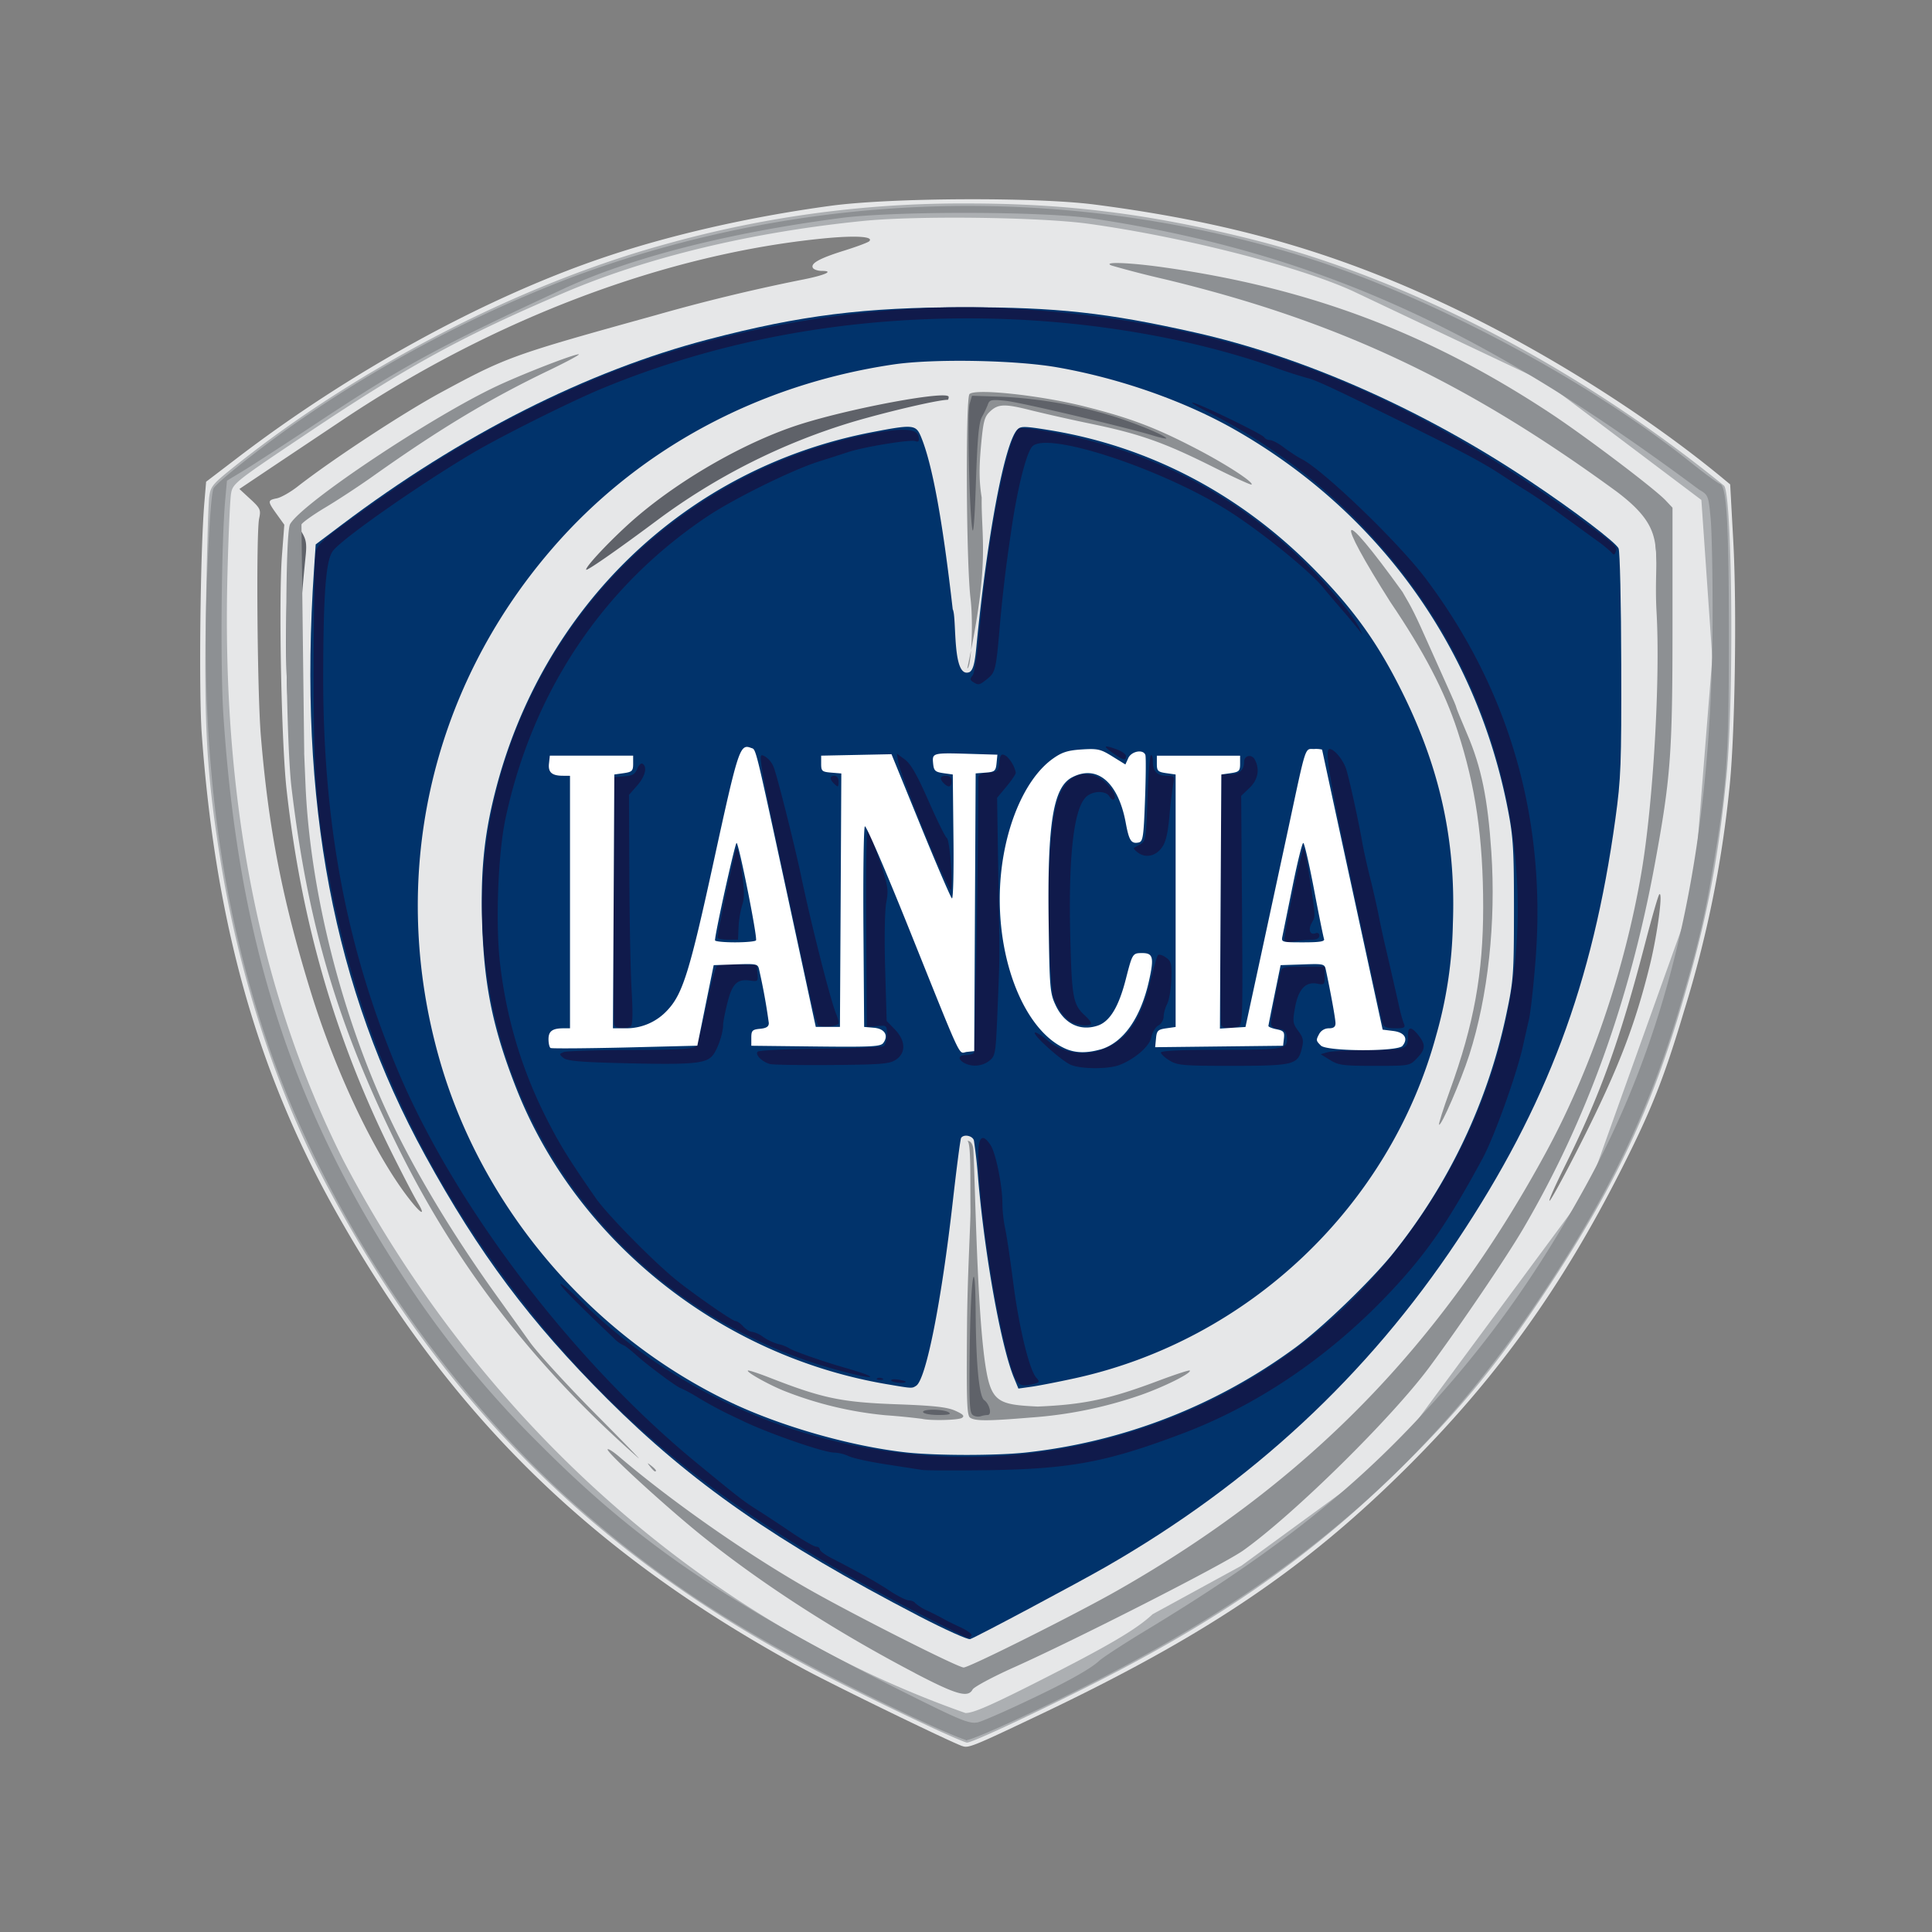 <svg xmlns="http://www.w3.org/2000/svg" width="32" height="32" viewBox="0 0 32 32"><rect x="0" y="0" width="32" height="32" fill="#808080" stroke="none"/><g fill="none" fill-rule="evenodd"><path fill="#E6E7E8" fill-rule="nonzero" d="M15.936 28.92c-.258-.097-2.14-1.013-2.647-1.289-3.51-1.908-5.846-4.2-7.75-7.606-1.286-2.301-1.972-4.755-2.197-7.864-.05-.7-.025-3.011.042-3.826l.03-.356.511-.39C5.787 6.164 8 4.948 9.948 4.282c1.113-.382 2.448-.688 3.808-.873 1-.136 3.41-.147 4.382-.02 2.337.303 4.123.827 6.094 1.789 1.492.728 3.07 1.731 4.263 2.711l.162.134.05.912c.064 1.127.029 3.313-.066 4.152a18.698 18.698 0 01-.743 3.643c-.337 1.129-.544 1.652-1.042 2.636-.993 1.962-2.063 3.451-3.532 4.918-1.714 1.71-3.358 2.817-6.172 4.15-1.044.496-1.114.524-1.216.485zm-9.02-9.006c-.05-.08-.232-.43-.404-.774-.952-1.904-1.521-3.861-1.766-6.068-.085-.77-.132-3.136-.076-3.87l.039-.511-.125-.174c-.155-.215-.155-.232.001-.263.07-.014.225-.102.345-.196.581-.453 1.75-1.22 2.372-1.557 1.091-.59 1.175-.62 3.563-1.282a31.201 31.201 0 012.38-.578c.404-.077.589-.154.367-.154-.064 0-.13-.022-.147-.048-.046-.075.107-.16.514-.287.208-.065.396-.135.418-.156.08-.078-.214-.098-.724-.05-2.617.25-5.478 1.325-7.99 3.004l-1.193.797-.525.352.18.166c.166.153.178.18.148.319-.053.235-.032 2.878.027 3.598.129 1.556.359 2.732.835 4.27.424 1.369 1.109 2.785 1.682 3.479.161.196.203.187.078-.017zM26.201 18.9c.599-1.188.881-1.918 1.126-2.914.125-.507.221-1.233.156-1.173-.017.016-.118.366-.226.779-.426 1.64-.743 2.523-1.342 3.73-.182.368-.29.618-.24.557.049-.062.286-.502.526-.979zM8.685 10.316c0-.023.038-.063.085-.088a.716.716 0 00.188-.213c.057-.092.256-.338.442-.546.95-1.061 1.843-1.736 3.006-2.274.525-.243.856-.359 1.573-.552.33-.089.62-.18.643-.202.023-.023.093-.043.155-.044.109-.003.107-.006-.034-.077-.14-.07-.174-.068-.623.025-1.676.346-3.32 1.252-4.488 2.473-.438.459-.939 1.105-1.09 1.407a2.17 2.17 0 01-.164.278c-.042.053-.046.078-.011.078.028 0 .051.033.051.074 0 .043.055-.002.134-.111a.885.885 0 00.133-.228z"/><path fill="#ACAFB2" fill-rule="nonzero" d="M15.269 28.537c-1.688-.796-2.734-1.368-3.76-2.054-2.607-1.745-4.585-3.977-6.132-6.917-.825-1.57-1.437-3.472-1.74-5.407-.214-1.355-.26-2.177-.227-4.045.016-.93.04-1.777.055-1.882.024-.18.053-.215.454-.534 2.044-1.627 4.703-2.995 7.098-3.652a18.177 18.177 0 015.008-.676c1.644 0 3.025.173 4.693.59 2.597.649 5.425 2.122 7.836 4.083.138.113.169 3.522.043 4.807-.144 1.468-.344 2.47-.784 3.936-.507 1.687-1.12 2.96-2.243 4.65-.765 1.152-1.337 1.853-2.268 2.782-1.533 1.531-3.08 2.615-5.359 3.754-.986.493-1.85.893-1.926.891-.032 0-.369-.147-.748-.326zm1.879-.663c1.2-.607 1.673-.884 1.942-1.137l1.472-.804 2.46-1.797 3.291-4.452 1.733-4.843.315-3.944-.181-2.616-2.59-1.952-3.184-1.508c-.894-.409-2.821-.9-4.38-1.115-.8-.11-2.83-.136-3.722-.047-1.85.185-3.574.598-4.96 1.19-1.684.717-2.603 1.22-4.284 2.348-1.154.773-1.203.811-1.232.971-.017.092-.044.687-.06 1.323-.1 3.755.532 6.96 1.914 9.718 2.179 4.17 5.83 7.587 10.309 9.164.126.002.406-.12 1.157-.499z"/><path fill="#01336B" fill-rule="nonzero" d="M15.224 26.769c-2.368-1.23-3.774-2.21-5.163-3.596-1.284-1.283-2.127-2.41-3.018-4.034-1.519-2.77-2.104-5.85-1.842-9.707l.028-.415.427-.322c1.979-1.493 4.07-2.55 6.076-3.074 1.531-.4 2.593-.532 4.249-.532 1.526 0 2.35.09 3.803.416 1.819.408 3.792 1.283 5.56 2.467.73.487 1.424 1.015 1.465 1.112.022.053.042.917.044 1.92.004 1.664-.005 1.888-.097 2.558-.376 2.73-1.134 4.755-2.618 6.984-1.488 2.236-3.41 4.021-5.822 5.406-.473.271-2.134 1.157-2.247 1.197-.036.013-.417-.158-.845-.38z"/><path fill="#E6E7E8" fill-rule="nonzero" d="M16.994 24.058a9.21 9.21 0 004.47-1.744c.445-.33 1.235-1.092 1.603-1.546a9.42 9.42 0 001.885-3.981c.115-.544.123-.646.124-1.713 0-.988-.011-1.2-.097-1.646-.515-2.686-2.127-4.937-4.512-6.303-.836-.479-1.914-.858-2.952-1.04-.692-.122-2.052-.146-2.713-.049-2.25.333-4.235 1.404-5.66 3.055-2.036 2.357-2.719 5.475-1.857 8.475.7 2.436 2.495 4.55 4.803 5.655.837.4 1.991.731 2.914.835.489.055 1.497.056 1.992.002zm-2.303-1.131c-2.756-.465-5.15-2.377-6.142-4.907-.382-.974-.529-1.683-.563-2.717-.028-.849.03-1.451.21-2.164.779-3.096 3.17-5.387 6.243-5.98.683-.132.73-.127.814.071.186.446.357 1.37.527 2.861.072.136-.018 1.166.28 1.04.056-.035.085-.14.11-.399.18-1.86.47-3.401.681-3.618.055-.057.12-.056.52.009 1.639.264 3.133 1.04 4.348 2.257.637.638 1.04 1.18 1.421 1.917.692 1.333.978 2.577.924 4.01a7.2 7.2 0 01-.278 1.848c-.77 2.827-3.11 5.045-5.985 5.674-.28.061-.603.124-.72.14l-.213.03-.07-.17c-.213-.507-.483-2-.595-3.284a8.688 8.688 0 00-.072-.656c-.023-.08-.17-.108-.212-.041-.013.02-.074.491-.137 1.046-.188 1.664-.444 2.955-.608 3.059-.072.045-.059.046-.483-.026z"/><path fill="#8D9093" fill-rule="nonzero" d="M15.269 23.5a11.187 11.187 0 00-.6-.059 6.106 6.106 0 01-1.657-.394c-.254-.098-.652-.319-.625-.346.01-.01.176.045.37.121.86.336 1.18.403 2.067.436.643.023.861.047.998.108.133.06.159.088.11.119-.06.038-.52.049-.663.015zm.801-.017c-.056-.035-.064-.256-.053-1.545.007-.827.06-1.682.057-1.904-.006-.47.013-1.134-.053-1.134.042-.013.093.036.1.14.032.505.059 2.733.21 3.633.093.558.226.593.855.624.772-.032 1.195-.123 2.016-.433.268-.1.494-.174.504-.164.039.038-.406.262-.8.402a7.04 7.04 0 01-1.835.377c-.701.058-.914.06-1 .004zm-.049-12.413c.067 0 .102-.758.054-1.156-.072-.593-.085-3.319-.017-3.387.096-.096 1.172.02 1.902.204.757.19 1.176.349 1.846.697.491.254.963.56.924.598-.01.01-.297-.121-.638-.292-.804-.402-1.205-.545-2.008-.712a30.273 30.273 0 01-.999-.224c-.439-.112-.55-.11-.684.015-.097.09-.115.158-.154.59-.032.362-.029.578.013.839-.01.675.142 1.061-.239 2.829z"/><path fill="#5F6269" fill-rule="nonzero" d="M15.224 28.448c-1.636-.777-2.585-1.292-3.558-1.93-2.368-1.551-4.201-3.51-5.735-6.128-1.419-2.422-2.186-4.984-2.41-8.051-.054-.745-.027-3.684.038-4.07.066-.39.094-.098.054.558-.245 3.992.466 7.834 1.97 10.651 1.41 2.644 3.115 4.634 5.38 6.285.91.663 2.496 1.593 4.173 2.445.719.366.892.438 1.012.418.08-.012.4-.139.712-.28 1.208-.549 2.25-1.13 2.662-1.488.112-.096.614-.467 1.116-.824a28.92 28.92 0 001.435-1.086c2.501-2.096 4.538-5.142 5.472-8.183.586-1.907.893-4.144.89-6.473-.001-.97-.056-2.022-.112-2.17-.023-.06-.005-.076.082-.076.1 0 .115.022.139.211.067.528.108 2.494.07 3.373-.088 1.99-.303 3.298-.828 5.042-.357 1.187-.553 1.686-1.042 2.65-1.066 2.105-2.5 4.035-3.997 5.38-1.457 1.31-2.679 2.12-4.79 3.176-.806.404-1.929.945-1.95.941l-.783-.37zm-.032-.783c-1.18-.615-2.738-1.612-3.242-2.075-.197-.182-.195-.18.495.25.666.416 1.547.899 2.568 1.407l.967.482.612-.304c2.034-1.01 3.316-1.802 4.534-2.802 1.886-1.549 3.311-3.282 4.48-5.449 1.279-2.372 1.894-5.016 1.896-8.148 0-.85-.08-2.324-.136-2.474-.061-.164-1.84-1.404-2.796-1.95-1.018-.58-2.288-1.147-3.606-1.61a10.564 10.564 0 01-.712-.267c-.073-.074 1.083.199 1.738.41 1.104.356 2.321.922 3.332 1.55.461.287 1.782 1.248 2.172 1.581.094.08.107.145.15.701.06.801.018 3.195-.07 3.976-.173 1.536-.59 3.318-1.103 4.711-.265.718-.979 2.19-1.392 2.87a33.06 33.06 0 01-1.576 2.269c-.674.85-2.361 2.427-3.084 2.882-.534.336-2.796 1.501-3.737 1.924-.286.129-.58.276-.651.327a.886.886 0 01-.147.093c-.008 0-.32-.16-.692-.354zm.922-4.227c-.057-.036-.064-.2-.052-1.122.016-1.191.091-1.626.098-.57.006.85.057 1.381.14 1.443.092.067.134.248.058.248a.41.41 0 00-.118.022.165.165 0 01-.126-.02zm-.823-.045c-.036-.058.333-.058.423 0 .048.03.001.043-.164.044-.128 0-.244-.02-.259-.044zM9.708 9.435c0-.069.5-.588.854-.887.76-.645 1.818-1.242 2.691-1.52.86-.273 2.46-.568 2.46-.454 0 .027-.007.048-.016.048-.152 0-.933.18-1.54.356a10.487 10.487 0 00-3.292 1.654c-.666.496-1.157.836-1.157.803zm6.395-.678c-.05-.337-.083-1.926-.043-2.068l.039-.134.486.016a7.441 7.441 0 011.774.3c.378.109.958.345.958.39 0 .01-.095-.01-.211-.045-.479-.145-2.198-.551-2.445-.577-.235-.025-.27-.018-.297.055-.016.046-.06.14-.098.208-.054.096-.077.347-.102 1.09-.02.616-.042.893-.061.765zM4.909 13.285c-.09-.72-.132-1.279-.162-2.125-.03-.892.033-2.386.106-2.458.03-.03.076.003.14.105.077.123.09.195.07.395-.154 1.518-.187 2.655-.11 3.756.026.316.069 1.18-.044.327zm22.723-5.673c-.454-.305-.837-.599-.84-.645-.004-.071.103-.025.41.178.28.183.896.717.834.721-.012 0-.194-.114-.404-.254z"/><path fill="#8D9093" fill-rule="nonzero" d="M14.998 28.382c-2.484-1.184-3.927-2.095-5.448-3.436-2.23-1.97-4.143-4.828-5.105-7.632-.81-2.365-1.136-4.894-1.011-7.867.034-.827.072-1.317.106-1.364.081-.117.757-.653 1.332-1.057a21.307 21.307 0 014.617-2.44 18.81 18.81 0 0112.008-.364c2.1.634 4.773 2.047 6.517 3.445.22.176.433.332.474.347.114.04.149.668.148 2.656-.001 1.879-.036 2.355-.27 3.737-.139.825-.266 1.35-.577 2.383-.502 1.665-1.152 3.012-2.257 4.668-1.828 2.743-3.964 4.612-7.171 6.276-.971.504-2.23 1.086-2.35 1.086-.053 0-.51-.197-1.013-.438zm1.914-.163c.716-.334 1.138-.566 1.293-.71.061-.056.401-.278.756-.493 1.943-1.174 3.215-2.149 4.36-3.339 1.181-1.229 2.077-2.457 2.948-4.043 1.416-2.58 2.086-5.58 2.097-9.386.002-.71-.013-1.46-.033-1.67-.036-.37-.04-.381-.189-.467-3.288-2.444-6.076-3.906-10.095-4.499-.878-.114-3.246-.115-4.115-.002-1.872.245-3.484.656-4.603 1.175-2.074.961-2.66 1.28-4.071 2.214-.526.349-1.08.708-1.229.798l-.272.165-.027.298c-.066.712-.084 2.774-.033 3.567.246 3.788 1.144 6.562 3.05 9.43a16.63 16.63 0 002.2 2.674c1.636 1.638 3.088 2.626 6.019 4.094.947.474 1.088.532 1.229.502.057-.012.379-.15.715-.308zm-1.754-.506c-1.3-.68-2.507-1.457-3.51-2.258-.573-.458-1.584-1.38-1.584-1.446 0-.025.085.028.19.117.862.737 2.124 1.62 3.147 2.2.751.427 2.465 1.293 2.56 1.293.094 0 1.866-.887 2.555-1.28 3.125-1.779 5.351-4.053 7.083-7.239.743-1.366 1.311-3.03 1.588-4.648.195-1.143.315-3.215.25-4.326-.057-1.048.208-1.328-.658-1.982-2.51-1.835-4.632-2.832-7.5-3.522a16.334 16.334 0 01-.868-.224c-.161-.065.27-.052.827.025 2.439.34 4.43 1.09 6.463 2.436.58.385 1.712 1.241 1.89 1.432l.111.118v1.943c0 2.134-.03 2.529-.291 3.949-.418 2.273-1.138 4.27-2.182 6.05-.277.473-1.027 1.58-1.547 2.284-.622.842-2.247 2.444-3.088 3.044-.322.23-2.74 1.463-3.805 1.94-.35.157-.657.322-.68.365-.076.141-.269.086-.951-.27zM5.038 12.472l.022.521c.073 1.755.595 3.824 1.39 5.515.424.899 1.043 1.93 1.758 2.928l.572.799c.132.183.617.713 1.079 1.179.462.465.783.795.712.733-1.727-1.524-3.005-3.176-3.974-5.136-1.005-2.035-1.495-3.684-1.768-5.96-.102-.849-.12-4.202-.024-4.37.2-.35 2.35-1.784 3.435-2.291.434-.203 1.265-.525 1.346-.522.03.001-.186.118-.48.26-.998.478-1.824.975-2.935 1.764-.22.156-.575.39-.79.518-.213.128-.388.255-.388.28l.046 3.782zm5.732 11.822c-.055-.07-.054-.072.017-.017.074.058.098.094.061.094-.01 0-.044-.034-.078-.077z"/><path fill="#101A4B" fill-rule="nonzero" d="M15.135 26.68c-3.1-1.605-5.06-3.19-6.73-5.445-1.526-2.06-2.477-4.204-2.94-6.628-.234-1.224-.272-1.735-.27-3.58.001-.943.017-1.783.034-1.87.028-.133.102-.205.532-.518C7.237 7.567 8.35 6.922 9.78 6.31c2.018-.865 4.706-1.328 6.962-1.2 3.586.206 6.37 1.241 9.493 3.531.537.393.56.415.525.504-.02.05-.032.051-.074.001a2.072 2.072 0 00-.25-.202l-.585-.425a10.212 10.212 0 00-.556-.383 13.792 13.792 0 01-.415-.263c-.318-.21-.612-.367-1.58-.844-1.229-.605-1.502-.733-1.646-.767a8.119 8.119 0 01-.534-.173c-1.49-.526-3.307-.817-5.094-.816-2.157.002-4.182.39-6.045 1.158-.515.212-1.671.789-2.152 1.073-.879.52-2.167 1.42-2.316 1.622-.114.152-.156.687-.16 2.017-.008 2.487.385 4.571 1.244 6.607.946 2.24 2.89 4.791 4.928 6.469.719.591.786.643 1.032.799.117.073.367.238.557.367.19.128.372.233.405.233.033 0 .06.02.06.045 0 .025.088.09.194.145.472.242.735.39.962.54.134.088.278.16.32.16.042 0 .088.02.103.043a.785.785 0 00.214.132c.103.05.217.108.254.13.037.022.162.084.278.138.117.053.2.116.187.138-.014.023-.04.041-.056.04-.017 0-.421-.202-.899-.449zm.134-2.334l-.6-.093c-.27-.041-.544-.101-.61-.134a.668.668 0 00-.245-.06c-.17 0-1.092-.32-1.518-.527l-.252-.12a6.753 6.753 0 01-.46-.251 2.895 2.895 0 00-.306-.168c-.042 0-.548-.375-.736-.545-.102-.092-.2-.167-.218-.167a.564.564 0 01-.163-.122c-.612-.581-.898-.871-.877-.892.014-.014.17.118.347.292 2.4 2.36 6.045 3.184 9.285 2.101 1.948-.65 3.52-1.86 4.68-3.603 1.577-2.366 1.962-5.182 1.076-7.874-.753-2.29-2.477-4.265-4.688-5.37-.159-.08-.264-.145-.234-.145.079-.001 1.155.52 1.19.575.015.026.059.047.097.047.038 0 .142.055.23.123.09.068.22.153.292.19.36.182 1.602 1.378 2.054 1.978 1.39 1.848 2.006 3.99 1.819 6.339-.034.428-.083.868-.11.978-.026.11-.069.3-.096.423-.105.475-.476 1.508-.671 1.869-.562 1.038-.902 1.535-1.473 2.152-1 1.08-2.208 1.912-3.476 2.394-1.266.48-1.864.594-3.248.615-.538.007-1.028.006-1.09-.005zm1.532-1.553c-.242-.58-.596-2.745-.598-3.66 0-.31.072-.368.204-.166.087.132.196.67.196.967 0 .115.02.296.043.4.024.104.086.516.137.915.096.742.266 1.442.382 1.571.058.064.053.076-.037.1-.202.053-.261.03-.327-.127zm-2.039.074c-.012-.02.037-.028.109-.017.072.01.131.027.131.036 0 .034-.218.017-.24-.019zm-.237-.035c.014-.014.053-.016.085-.003.035.014.025.025-.027.027-.047.002-.073-.009-.058-.024zm-.546-.112a7.837 7.837 0 01-1.49-.545c-4.035-1.933-5.667-6.797-3.622-10.793a7.932 7.932 0 015.485-4.183c.576-.117.844-.107.864.035.011.075-.003.093-.056.072-.081-.03-.85.095-1.115.183a39.61 39.61 0 01-.489.157c-.433.137-1.396.611-1.836.905-1.732 1.157-2.9 2.905-3.348 5.01-.123.582-.167 1.736-.09 2.394.103.894.35 1.727.743 2.517.231.463.383.71.841 1.37.185.267.914 1.011 1.313 1.341.273.225.95.697 1.001.697.028 0 .086.04.13.09.045.048.11.088.145.088a.46.46 0 01.185.086c.067.048.18.1.252.118a.619.619 0 01.176.067c.057.044.573.225.933.327.147.042.307.093.356.114.157.068-.03.043-.378-.05zm3.755-5.084c-.155-.068-.632-.495-.594-.533.013-.013.101.039.194.116a.92.92 0 00.824.195c.459-.119.727-.465.895-1.157.054-.222.11-.42.127-.437.016-.018.075-.001.13.038.09.063.1.103.091.365-.006.162-.037.345-.07.407a.557.557 0 00-.058.211c0 .054-.04.12-.088.145-.047.026-.099.111-.114.19-.029.153-.27.363-.53.464-.185.071-.64.069-.807-.004zm-7.385-.026c-.73-.017-.956-.037-1.016-.087-.074-.061-.074-.066.004-.097.045-.018.545-.034 1.111-.035.808-.003 1.04-.017 1.079-.064.027-.033.106-.333.174-.667.068-.333.145-.627.17-.653.028-.027.18-.042.355-.034l.307.013.013.138c.013.128.006.136-.117.118-.217-.032-.3.047-.38.364-.04.158-.072.324-.072.368 0 .143-.09.404-.172.506-.11.137-.333.157-1.456.13zm2.407.014c-.133-.035-.255-.156-.206-.205.023-.022.489-.045 1.036-.05.547-.004 1.02-.023 1.05-.042.03-.018.055-.104.055-.19 0-.154-.003-.156-.167-.142l-.167.014-.01-1.668c-.007-1.087.005-1.642.033-1.595.023.04.11.275.193.521.137.407.146.47.106.684-.025.135-.033.598-.018 1.097l.025.863.136.14c.18.186.186.39.016.502-.105.069-.244.08-1.057.087-.515.004-.977-.003-1.025-.016zm3.214-.018c-.112-.065-.096-.13.03-.13.06 0 .12-.018.133-.04.018-.028.073-3.63.07-4.55 0-.055.045-.079.167-.089.152-.013.168-.026.18-.158.015-.148.038-.169.125-.11a.527.527 0 01.15.27c0 .023-.07.126-.155.229l-.155.186.02 1.274c.025 1.503.026 1.27-.012 2.225-.03.739-.035.775-.136.856a.387.387 0 01-.417.037zm3.402-.04c-.079-.048-.144-.109-.144-.133 0-.03.352-.045.996-.045 1.07 0 1.119-.01 1.087-.231-.01-.075-.048-.107-.137-.117-.085-.01-.122-.04-.122-.097 0-.072.086-.53.156-.834.022-.094.047-.1.379-.1h.355v.154c0 .146-.008.153-.124.13-.192-.038-.313.091-.368.393-.042.234-.038.266.053.389.084.114.093.158.057.3-.064.26-.14.278-1.153.279-.81 0-.903-.008-1.035-.088zm2.659-.008l-.156-.097.111-.032c.061-.018.374-.035.696-.037.63-.005.639-.009.639-.253 0-.14.06-.136.174.01.122.155.117.23-.027.38-.119.125-.122.125-.7.125-.52 0-.598-.01-.737-.096zm-11.857-.582c-.012-.03-.017-.966-.01-2.08l.011-2.024.17-.014c.132-.01.177-.038.21-.125.024-.06.063-.098.087-.083.084.052.045.21-.09.363l-.134.153.006 1.344c.003.74.02 1.595.038 1.9.022.384.017.565-.016.588-.077.052-.25.038-.272-.022zm3.372-.002c-.022-.03-.113-.394-.202-.81l-.428-1.98c-.146-.672-.28-1.33-.298-1.461-.03-.23-.028-.237.058-.191a.378.378 0 01.138.172c.06.152.343 1.276.452 1.792.175.835.487 2.063.584 2.3.032.079.049.151.038.16-.06.054-.306.066-.342.018zm6.681.002c-.012-.03-.016-.976-.01-2.102l.012-2.046.147-.002c.15-.001.23-.072.23-.205.001-.11.126-.137.178-.039.086.16.052.334-.09.47l-.136.13.014 1.9c.013 1.869.011 1.901-.076 1.925-.147.04-.246.028-.269-.031zm2.675-.022c-.013-.043-.216-.969-.451-2.058-.437-2.019-.518-2.49-.428-2.49.076 0 .223.177.273.33.05.152.204.854.267 1.214.022.128.08.388.128.578.048.19.11.466.14.613.028.147.082.397.12.556.068.29.169.732.234 1.023.02.086.05.191.068.234.028.067.007.078-.147.078-.132 0-.186-.02-.204-.078zm-5.125-.01c-.128-.052-.273-.245-.33-.44-.027-.09-.06-.572-.074-1.074-.027-.964.027-1.776.142-2.163.114-.385.39-.541.684-.385.16.085.314.298.256.355-.019.02-.054 0-.078-.043-.059-.104-.284-.1-.392.01-.202.2-.29.99-.258 2.297.025 1.034.045 1.14.25 1.326.052.047.094.102.094.122 0 .048-.17.045-.294-.006zm3.497-1.386c-.002-.123.29-1.507.317-1.507.016 0 .062.225.103.5.098.661.096.62.032.736-.063.114-.028.206.064.17.036-.014.063.004.063.041 0 .042-.045.066-.123.066a2.26 2.26 0 00-.289.028c-.125.021-.167.012-.167-.034zm-9.388-.028c-.004-.09.294-1.479.318-1.479.015 0 .052.177.084.394.042.3.044.43.005.547a1.638 1.638 0 00-.06.363l-.009.209h-.168c-.092 0-.169-.015-.17-.034zm3.434-1.73c-.229-.559-.427-1.084-.44-1.167l-.025-.151.133.098c.098.072.203.257.391.685.142.322.278.6.304.616.046.03.1.7.07.854-.01.044-.204-.377-.433-.935zm3.53.323c-.049-.035-.079-.071-.067-.08l.111-.063c.082-.045.091-.108.111-.742.013-.38.038-.707.056-.726.018-.018.034.027.034.1 0 .166.07.238.236.238.122 0 .128.008.1.145a7.82 7.82 0 00-.063.535c-.026.281-.06.424-.126.511-.104.141-.266.175-.392.082zm-5.04-1.148c-.073-.073-.067-.125.013-.125.037 0 .067.04.067.089 0 .104-.008.107-.08.036zm1.824 0c-.079-.079-.066-.125.035-.125.06 0 .09.03.09.089 0 .1-.047.114-.125.036zm2.795-.505c-.171-.12-.15-.137.073-.056.081.03.148.08.148.111 0 .081-.044.07-.221-.055zm-2.312-1.174c-.052-.033-.053-.053-.008-.108.033-.04.082-.362.119-.781.137-1.568.47-3.236.658-3.31.033-.012.228.007.434.043 2.028.351 3.706 1.345 4.985 2.952.087.11.182.25.21.311l.053.112-.08-.104a9.915 9.915 0 00-.28-.334c-.11-.126-.24-.28-.289-.341-.209-.261-.96-.875-1.51-1.235-1.096-.716-3.086-1.378-3.315-1.102-.105.127-.258.757-.356 1.47a23.938 23.938 0 00-.181 1.534c-.06.692-.071.737-.21.846-.126.1-.141.103-.23.047z"/><path fill="#FFF" fill-rule="nonzero" d="M16.148 15.11l.012-2.3.166-.013c.15-.012.167-.027.18-.155l.014-.142-.465-.014c-.608-.018-.616-.016-.6.156.012.124.033.144.17.164l.156.022.011 1.037c.007.57-.004 1.027-.025 1.015-.02-.013-.253-.555-.519-1.206l-.482-1.182-.583.012-.582.012v.134c0 .122.014.134.167.147l.167.014-.011 2.1-.012 2.098h-.4l-.46-2.135c-.559-2.586-.526-2.454-.612-2.486-.184-.071-.21.005-.612 1.848-.405 1.86-.52 2.229-.777 2.5a.922.922 0 01-.674.296h-.225l.012-2.102.011-2.102.156-.022c.138-.02.156-.038.156-.156v-.134h-1.38l-.014.129c-.017.146.047.203.226.204l.122.001v4.182h-.107c-.184 0-.249.047-.249.18 0 .069.015.135.034.146.018.011.573.007 1.232-.008l1.199-.03.135-.666.136-.668.366-.013c.35-.012.367-.008.387.09a10 10 0 01.16.882c0 .059-.04.085-.145.095-.128.012-.145.03-.145.147v.134l1.068.012c.926.01 1.074.002 1.118-.058.092-.125.023-.237-.155-.252l-.162-.014-.012-1.643c-.006-.904.004-1.659.024-1.679.02-.02.343.73.719 1.666.926 2.306.824 2.087.97 2.07l.122-.013.012-2.3zm-4.305.465c-.002-.107.332-1.613.357-1.613.036 0 .348 1.562.322 1.613-.009.018-.166.033-.348.033-.182 0-.33-.015-.331-.033zm6.376 1.81c.382-.107.673-.516.813-1.143.085-.382.067-.456-.111-.456-.162 0-.164.003-.273.428-.118.463-.266.707-.468.774-.294.097-.557-.034-.701-.35-.088-.19-.096-.296-.11-1.364-.023-1.638.075-2.238.39-2.4.413-.215.763.084.887.755.054.293.09.349.21.326.075-.014.086-.08.109-.705.014-.379.017-.714.006-.745-.034-.1-.23-.064-.283.051l-.048.106-.215-.133c-.195-.121-.244-.133-.506-.116-.232.015-.328.045-.476.15-.521.368-.884 1.325-.884 2.33 0 1.16.458 2.201 1.09 2.477.164.072.347.076.57.014zm5.01-.062c.1-.12.037-.223-.152-.247l-.176-.022-.501-2.313a935.17 935.17 0 01-.502-2.325.408.408 0 00-.133-.01c-.155 0-.126-.09-.421 1.29l-.46 2.135-.255 1.179-.212.013-.211.014.011-2.105.012-2.104.155-.022c.139-.02.156-.037.156-.156v-.133h-1.379v.133c0 .119.017.136.156.156l.155.022v4.182l-.155.022c-.138.02-.158.039-.17.168l-.014.145 1.06-.012 1.059-.012.014-.123c.012-.106-.005-.126-.122-.15-.075-.015-.136-.04-.135-.055.001-.015.047-.248.102-.517l.1-.49.364-.012c.348-.013.365-.009.385.089.08.375.16.813.16.885 0 .06-.032.084-.11.084a.184.184 0 00-.156.086c-.06.111-.059.117.024.2.099.098 1.27.103 1.352.005zm-1.988-1.815l.167-.823c.08-.397.16-.723.178-.723.018 0 .098.346.178.768.08.422.155.792.166.822.016.042-.07.056-.345.056-.356 0-.365-.003-.344-.1z"/><path fill="#8D9093" fill-rule="nonzero" d="M23.229 9.803c.165.28.209.368.451.912l.334.746c.06.13.107.245.107.256 0 .012.082.214.183.449.232.543.338 1.061.397 1.94.079 1.17-.054 2.396-.366 3.37-.139.431-.466 1.187-.5 1.152-.01-.01.07-.264.179-.564.399-1.099.552-1.942.552-3.035 0-1.147-.125-2.006-.425-2.924-.214-.656-.557-1.314-1.11-2.13-.923-1.456-.879-1.667.198-.172z"/><path d="M3 3h25.967v25.967H3z"/></g></svg>